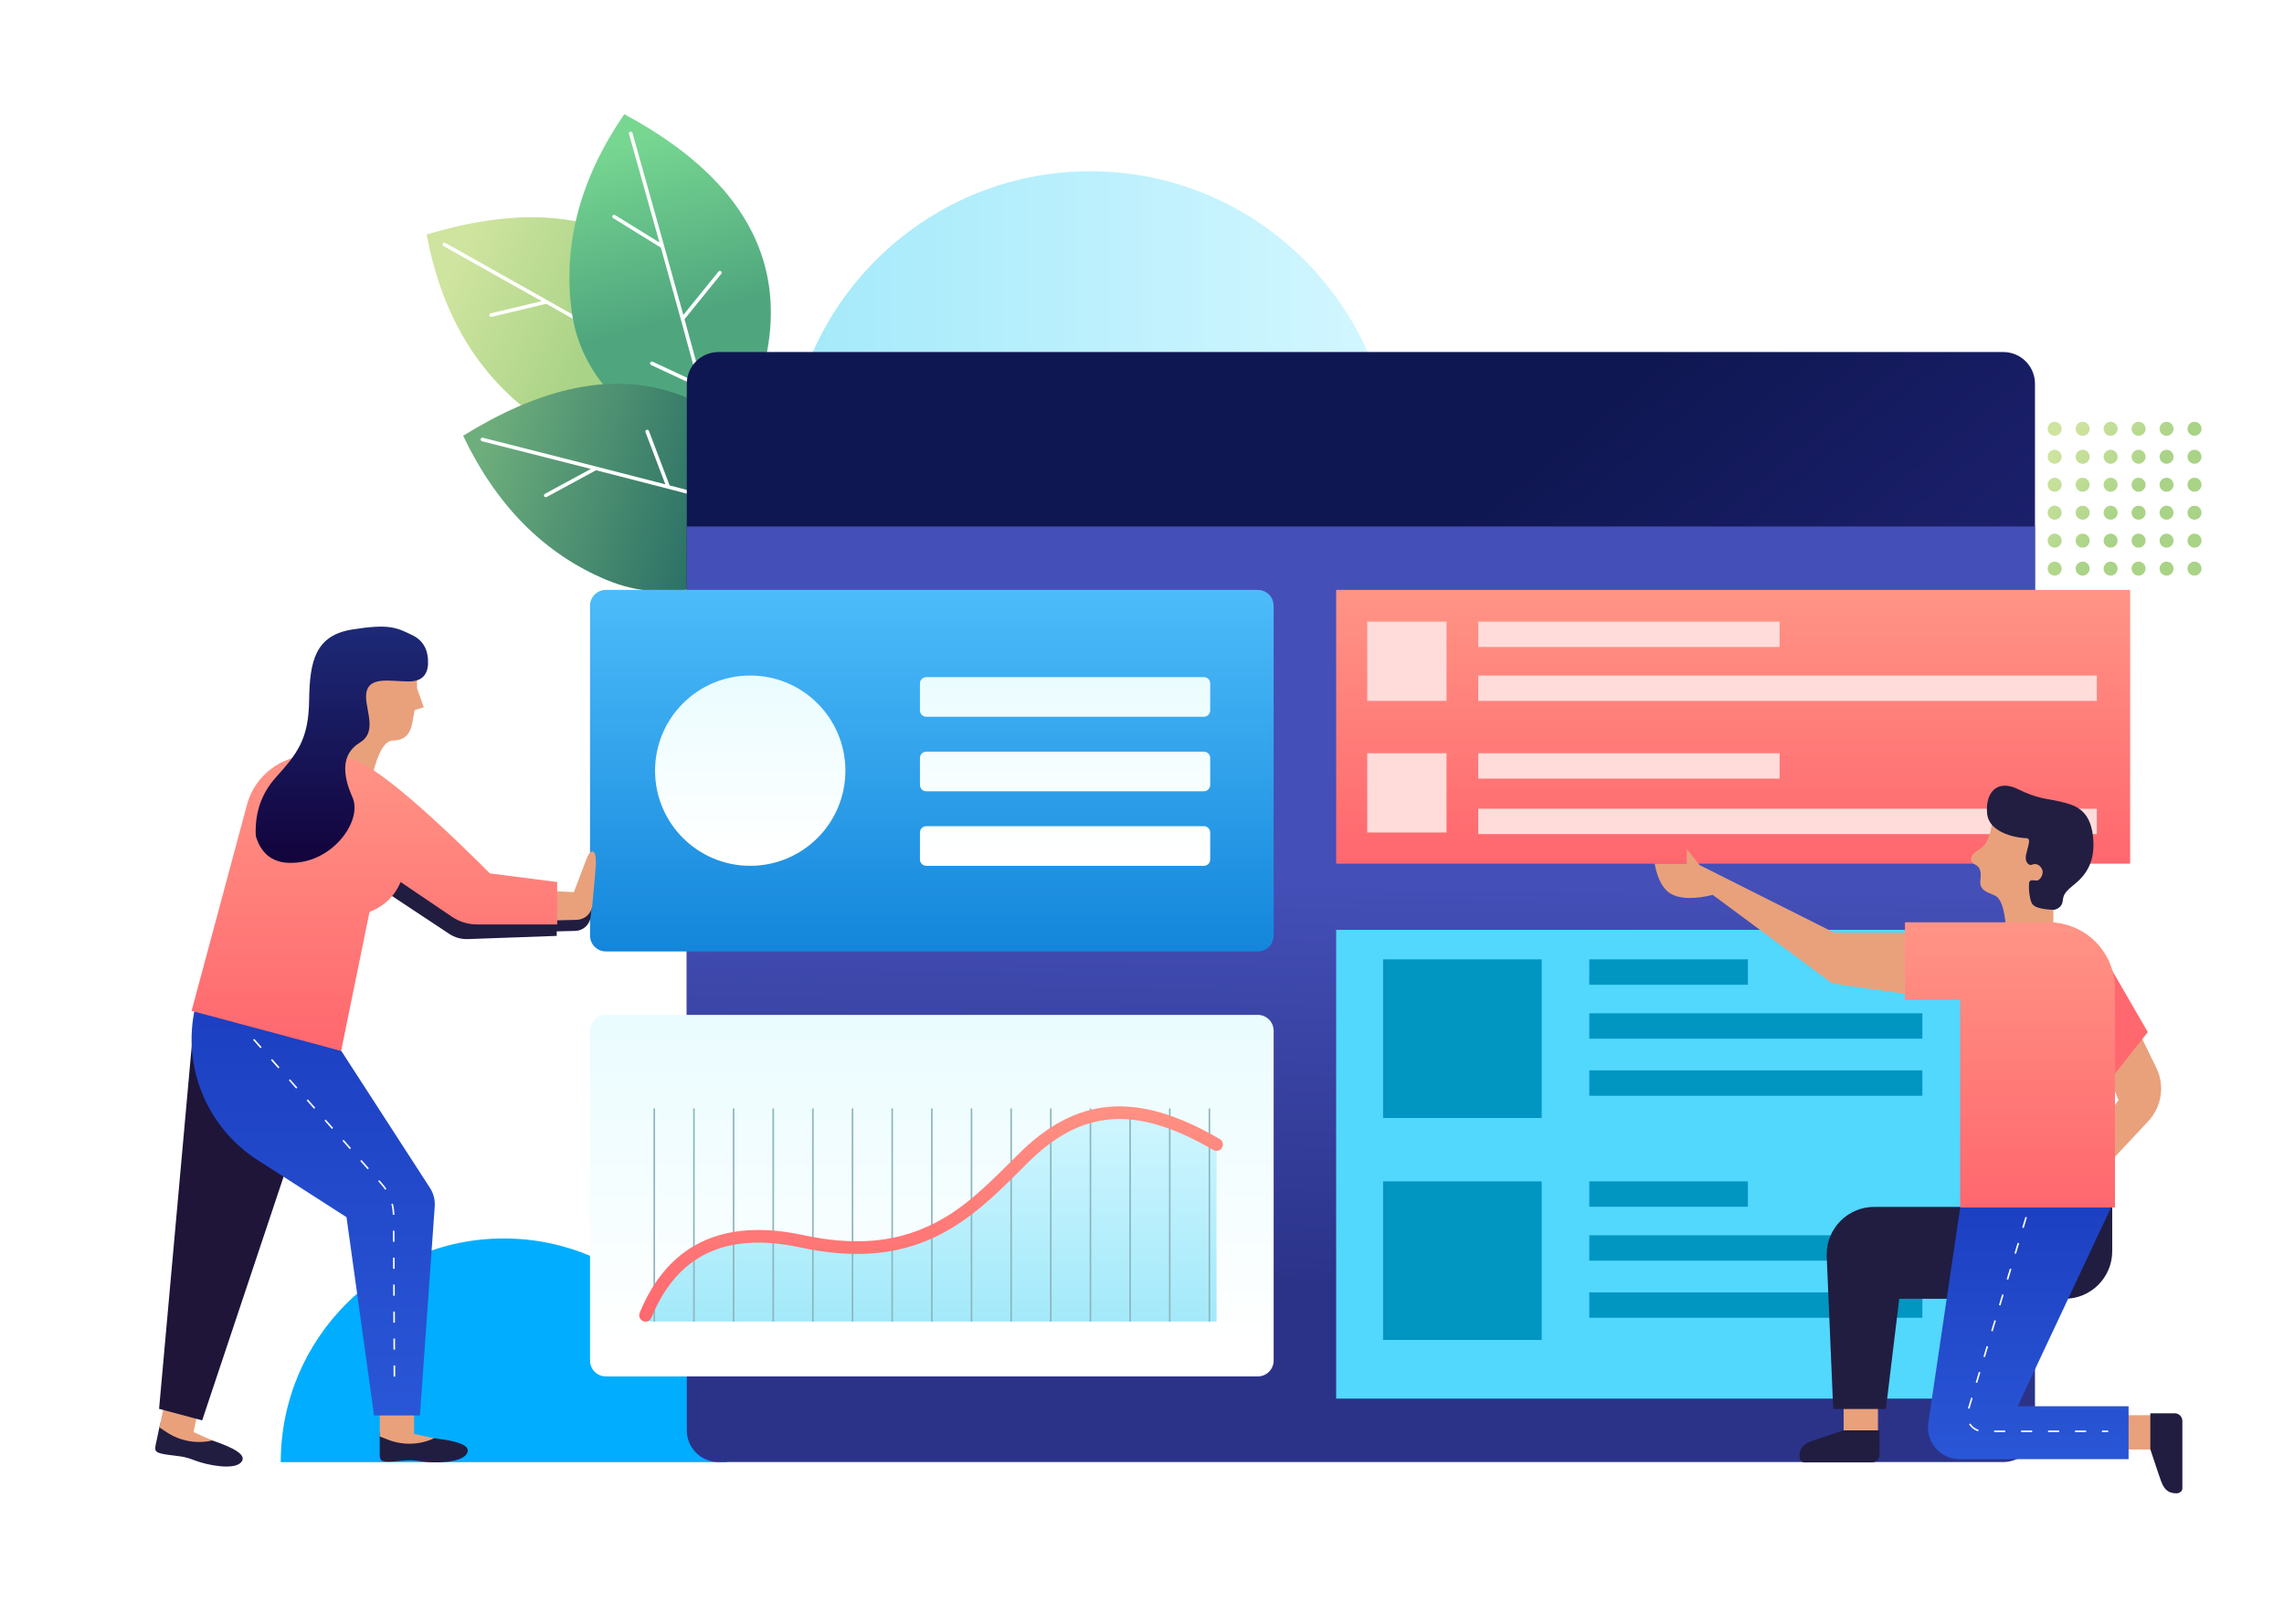 <?xml version="1.0" encoding="UTF-8"?>
<svg width="1440px" height="1024px" viewBox="0 0 1440 1024" version="1.1" xmlns="http://www.w3.org/2000/svg" xmlns:xlink="http://www.w3.org/1999/xlink">
    <!-- Generator: Sketch 53.2 (72643) - https://sketchapp.com -->
    <title>Business Platform</title>
    <desc>Created with Sketch.</desc>
    <defs>
        <linearGradient x1="50%" y1="7.264%" x2="50%" y2="151.058%" id="linearGradient-1">
            <stop stop-color="#D0F6FF" offset="0%"></stop>
            <stop stop-color="#8BE2F7" offset="100%"></stop>
        </linearGradient>
        <linearGradient x1="8.382%" y1="13.143%" x2="56.57%" y2="50%" id="linearGradient-2">
            <stop stop-color="#CFE49F" offset="0%"></stop>
            <stop stop-color="#A9D386" offset="100%"></stop>
        </linearGradient>
        <linearGradient x1="8.382%" y1="31.231%" x2="56.57%" y2="50%" id="linearGradient-3">
            <stop stop-color="#CFE49F" offset="0%"></stop>
            <stop stop-color="#A9D386" offset="100%"></stop>
        </linearGradient>
        <linearGradient x1="44.706%" y1="3.882%" x2="54.943%" y2="56.924%" id="linearGradient-4">
            <stop stop-color="#77D791" offset="0%"></stop>
            <stop stop-color="#4FA67E" offset="100%"></stop>
        </linearGradient>
        <linearGradient x1="4.766%" y1="41.063%" x2="100%" y2="60.688%" id="linearGradient-5">
            <stop stop-color="#6EAE7C" offset="0%"></stop>
            <stop stop-color="#0F575D" offset="100%"></stop>
        </linearGradient>
        <linearGradient x1="50%" y1="27.516%" x2="100%" y2="67.703%" id="linearGradient-6">
            <stop stop-color="#0F1752" offset="0%"></stop>
            <stop stop-color="#272884" offset="100%"></stop>
        </linearGradient>
        <linearGradient x1="50%" y1="80.842%" x2="50.935%" y2="38.39%" id="linearGradient-7">
            <stop stop-color="#2B3389" offset="0%"></stop>
            <stop stop-color="#444FB7" offset="100%"></stop>
        </linearGradient>
        <linearGradient x1="50%" y1="0%" x2="50%" y2="100%" id="linearGradient-8">
            <stop stop-color="#FF9485" offset="0%"></stop>
            <stop stop-color="#FF676E" offset="100%"></stop>
        </linearGradient>
        <linearGradient x1="50%" y1="-2.48949813e-15%" x2="50%" y2="100%" id="linearGradient-9">
            <stop stop-color="#4DBCFA" offset="0%"></stop>
            <stop stop-color="#1486DB" offset="100%"></stop>
        </linearGradient>
        <linearGradient x1="50%" y1="0%" x2="50%" y2="91.848%" id="linearGradient-10">
            <stop stop-color="#EAFCFF" offset="0%"></stop>
            <stop stop-color="#FFFFFF" offset="100%"></stop>
        </linearGradient>
        <linearGradient x1="50%" y1="0%" x2="50%" y2="91.848%" id="linearGradient-11">
            <stop stop-color="#EAFCFF" offset="0%"></stop>
            <stop stop-color="#FFFFFF" offset="100%"></stop>
        </linearGradient>
        <linearGradient x1="50%" y1="7.264%" x2="50%" y2="151.058%" id="linearGradient-12">
            <stop stop-color="#D0F6FF" offset="0%"></stop>
            <stop stop-color="#8BE2F7" offset="100%"></stop>
        </linearGradient>
        <linearGradient x1="50%" y1="0%" x2="50%" y2="100%" id="linearGradient-13">
            <stop stop-color="#FF9485" offset="0%"></stop>
            <stop stop-color="#FF676E" offset="100%"></stop>
        </linearGradient>
        <linearGradient x1="82.577%" y1="-52.951%" x2="82.577%" y2="186.665%" id="linearGradient-14">
            <stop stop-color="#1533B6" offset="0%"></stop>
            <stop stop-color="#356BE9" offset="100%"></stop>
        </linearGradient>
        <linearGradient x1="50%" y1="0%" x2="50%" y2="100%" id="linearGradient-15">
            <stop stop-color="#FF9485" offset="0%"></stop>
            <stop stop-color="#FF676E" offset="100%"></stop>
        </linearGradient>
        <linearGradient x1="82.577%" y1="-52.951%" x2="82.577%" y2="186.665%" id="linearGradient-16">
            <stop stop-color="#1533B6" offset="0%"></stop>
            <stop stop-color="#356BE9" offset="100%"></stop>
        </linearGradient>
        <linearGradient x1="50%" y1="0%" x2="50%" y2="100%" id="linearGradient-17">
            <stop stop-color="#FF9485" offset="0%"></stop>
            <stop stop-color="#FF676E" offset="100%"></stop>
        </linearGradient>
        <linearGradient x1="50%" y1="0%" x2="50%" y2="100%" id="linearGradient-18">
            <stop stop-color="#1D2A78" offset="0%"></stop>
            <stop stop-color="#12033B" offset="100%"></stop>
        </linearGradient>
    </defs>
    <g id="Business-Platform" stroke="none" stroke-width="1" fill="none" fill-rule="evenodd">
        <rect fill="#FFFFFF" x="0" y="0" width="1440" height="1024"></rect>
        <g id="Element" transform="translate(176.11, 107.649)">
            <path d="M607.242,287.703 C607.242,156.52 607.242,-9.329 607.242,-95 C501.203,-95 415.242,-9.329 415.242,96.351 C415.242,202.032 501.203,287.703 607.242,287.703 Z" id="Shape" fill="url(#linearGradient-1)" transform="translate(511.242, 96.351) rotate(-270) translate(-511.242, -96.351) "></path>
            <path d="M1123.708,250.931 C1123.708,253.366 1121.734,255.339 1119.299,255.339 C1116.864,255.339 1114.89,253.366 1114.89,250.931 C1114.89,248.496 1116.864,246.522 1119.299,246.522 C1121.734,246.522 1123.708,248.496 1123.708,250.931 Z M1123.708,233.297 C1123.708,235.731 1121.734,237.705 1119.299,237.705 C1116.864,237.705 1114.89,235.731 1114.89,233.297 C1114.89,230.862 1116.864,228.888 1119.299,228.888 C1121.734,228.888 1123.708,230.862 1123.708,233.297 Z M1123.708,215.662 C1123.708,218.097 1121.734,220.071 1119.299,220.071 C1116.864,220.071 1114.89,218.097 1114.89,215.662 C1114.89,213.228 1116.864,211.254 1119.299,211.254 C1121.734,211.254 1123.708,213.228 1123.708,215.662 Z M1123.708,198.028 C1123.708,200.463 1121.734,202.437 1119.299,202.437 C1116.864,202.437 1114.89,200.463 1114.89,198.028 C1114.89,195.593 1116.864,193.62 1119.299,193.62 C1121.734,193.62 1123.708,195.593 1123.708,198.028 Z M1123.708,180.394 C1123.708,182.829 1121.734,184.803 1119.299,184.803 C1116.864,184.803 1114.89,182.829 1114.89,180.394 C1114.89,177.959 1116.864,175.986 1119.299,175.986 C1121.734,175.986 1123.708,177.959 1123.708,180.394 Z M1123.708,162.76 C1123.708,165.195 1121.734,167.168 1119.299,167.168 C1116.864,167.168 1114.89,165.195 1114.89,162.76 C1114.89,160.325 1116.864,158.351 1119.299,158.351 C1121.734,158.351 1123.708,160.325 1123.708,162.76 Z M1141.343,250.931 C1141.343,253.366 1139.369,255.339 1136.934,255.339 C1134.499,255.339 1132.526,253.366 1132.526,250.931 C1132.526,248.496 1134.499,246.522 1136.934,246.522 C1139.369,246.522 1141.343,248.496 1141.343,250.931 Z M1141.343,233.297 C1141.343,235.731 1139.369,237.705 1136.934,237.705 C1134.499,237.705 1132.526,235.731 1132.526,233.297 C1132.526,230.862 1134.499,228.888 1136.934,228.888 C1139.369,228.888 1141.343,230.862 1141.343,233.297 Z M1141.343,215.662 C1141.343,218.097 1139.369,220.071 1136.934,220.071 C1134.499,220.071 1132.526,218.097 1132.526,215.662 C1132.526,213.228 1134.499,211.254 1136.934,211.254 C1139.369,211.254 1141.343,213.228 1141.343,215.662 Z M1141.343,198.028 C1141.343,200.463 1139.369,202.437 1136.934,202.437 C1134.499,202.437 1132.526,200.463 1132.526,198.028 C1132.526,195.593 1134.499,193.62 1136.934,193.62 C1139.369,193.62 1141.343,195.593 1141.343,198.028 Z M1141.343,180.394 C1141.343,182.829 1139.369,184.803 1136.934,184.803 C1134.499,184.803 1132.526,182.829 1132.526,180.394 C1132.526,177.959 1134.499,175.986 1136.934,175.986 C1139.369,175.986 1141.343,177.959 1141.343,180.394 Z M1141.343,162.76 C1141.343,165.195 1139.369,167.168 1136.934,167.168 C1134.499,167.168 1132.526,165.195 1132.526,162.76 C1132.526,160.325 1134.499,158.351 1136.934,158.351 C1139.369,158.351 1141.343,160.325 1141.343,162.76 Z M1158.978,250.931 C1158.978,253.366 1157.004,255.339 1154.57,255.339 C1152.135,255.339 1150.161,253.366 1150.161,250.931 C1150.161,248.496 1152.135,246.522 1154.57,246.522 C1157.004,246.522 1158.978,248.496 1158.978,250.931 Z M1158.978,233.297 C1158.978,235.731 1157.004,237.705 1154.57,237.705 C1152.135,237.705 1150.161,235.731 1150.161,233.297 C1150.161,230.862 1152.135,228.888 1154.57,228.888 C1157.004,228.888 1158.978,230.862 1158.978,233.297 Z M1158.978,215.662 C1158.978,218.097 1157.004,220.071 1154.57,220.071 C1152.135,220.071 1150.161,218.097 1150.161,215.662 C1150.161,213.228 1152.135,211.254 1154.57,211.254 C1157.004,211.254 1158.978,213.228 1158.978,215.662 Z M1158.978,198.028 C1158.978,200.463 1157.004,202.437 1154.57,202.437 C1152.135,202.437 1150.161,200.463 1150.161,198.028 C1150.161,195.593 1152.135,193.62 1154.57,193.62 C1157.004,193.62 1158.978,195.593 1158.978,198.028 Z M1158.978,180.394 C1158.978,182.829 1157.004,184.803 1154.57,184.803 C1152.135,184.803 1150.161,182.829 1150.161,180.394 C1150.161,177.959 1152.135,175.986 1154.57,175.986 C1157.004,175.986 1158.978,177.959 1158.978,180.394 Z M1158.978,162.76 C1158.978,165.195 1157.004,167.168 1154.57,167.168 C1152.135,167.168 1150.161,165.195 1150.161,162.76 C1150.161,160.325 1152.135,158.351 1154.57,158.351 C1157.004,158.351 1158.978,160.325 1158.978,162.76 Z M1176.614,250.931 C1176.614,253.366 1174.64,255.339 1172.205,255.339 C1169.77,255.339 1167.796,253.366 1167.796,250.931 C1167.796,248.496 1169.77,246.522 1172.205,246.522 C1174.64,246.522 1176.614,248.496 1176.614,250.931 Z M1176.614,233.297 C1176.614,235.731 1174.64,237.705 1172.205,237.705 C1169.77,237.705 1167.796,235.731 1167.796,233.297 C1167.796,230.862 1169.77,228.888 1172.205,228.888 C1174.64,228.888 1176.614,230.862 1176.614,233.297 Z M1176.614,215.662 C1176.614,218.097 1174.64,220.071 1172.205,220.071 C1169.77,220.071 1167.796,218.097 1167.796,215.662 C1167.796,213.228 1169.77,211.254 1172.205,211.254 C1174.64,211.254 1176.614,213.228 1176.614,215.662 Z M1176.614,198.028 C1176.614,200.463 1174.64,202.437 1172.205,202.437 C1169.77,202.437 1167.796,200.463 1167.796,198.028 C1167.796,195.593 1169.77,193.62 1172.205,193.62 C1174.64,193.62 1176.614,195.593 1176.614,198.028 Z M1176.614,180.394 C1176.614,182.829 1174.64,184.803 1172.205,184.803 C1169.77,184.803 1167.796,182.829 1167.796,180.394 C1167.796,177.959 1169.77,175.986 1172.205,175.986 C1174.64,175.986 1176.614,177.959 1176.614,180.394 Z M1176.614,162.76 C1176.614,165.195 1174.64,167.168 1172.205,167.168 C1169.77,167.168 1167.796,165.195 1167.796,162.76 C1167.796,160.325 1169.77,158.351 1172.205,158.351 C1174.64,158.351 1176.614,160.325 1176.614,162.76 Z M1194.249,250.931 C1194.249,253.366 1192.275,255.339 1189.84,255.339 C1187.405,255.339 1185.431,253.366 1185.431,250.931 C1185.431,248.496 1187.405,246.522 1189.84,246.522 C1192.275,246.522 1194.249,248.496 1194.249,250.931 Z M1194.249,233.297 C1194.249,235.731 1192.275,237.705 1189.84,237.705 C1187.405,237.705 1185.431,235.731 1185.431,233.297 C1185.431,230.862 1187.405,228.888 1189.84,228.888 C1192.275,228.888 1194.249,230.862 1194.249,233.297 Z M1194.249,215.662 C1194.249,218.097 1192.275,220.071 1189.84,220.071 C1187.405,220.071 1185.431,218.097 1185.431,215.662 C1185.431,213.228 1187.405,211.254 1189.84,211.254 C1192.275,211.254 1194.249,213.228 1194.249,215.662 Z M1194.249,198.028 C1194.249,200.463 1192.275,202.437 1189.84,202.437 C1187.405,202.437 1185.431,200.463 1185.431,198.028 C1185.431,195.593 1187.405,193.62 1189.84,193.62 C1192.275,193.62 1194.249,195.593 1194.249,198.028 Z M1194.249,180.394 C1194.249,182.829 1192.275,184.803 1189.84,184.803 C1187.405,184.803 1185.431,182.829 1185.431,180.394 C1185.431,177.959 1187.405,175.986 1189.84,175.986 C1192.275,175.986 1194.249,177.959 1194.249,180.394 Z M1194.249,162.76 C1194.249,165.195 1192.275,167.168 1189.84,167.168 C1187.405,167.168 1185.431,165.195 1185.431,162.76 C1185.431,160.325 1187.405,158.351 1189.84,158.351 C1192.275,158.351 1194.249,160.325 1194.249,162.76 Z M1211.884,250.931 C1211.884,253.366 1209.91,255.339 1207.475,255.339 C1205.04,255.339 1203.066,253.366 1203.066,250.931 C1203.066,248.496 1205.04,246.522 1207.475,246.522 C1209.91,246.522 1211.884,248.496 1211.884,250.931 Z M1211.884,233.297 C1211.884,235.731 1209.91,237.705 1207.475,237.705 C1205.04,237.705 1203.066,235.731 1203.066,233.297 C1203.066,230.862 1205.04,228.888 1207.475,228.888 C1209.91,228.888 1211.884,230.862 1211.884,233.297 Z M1211.884,215.662 C1211.884,218.097 1209.91,220.071 1207.475,220.071 C1205.04,220.071 1203.066,218.097 1203.066,215.662 C1203.066,213.228 1205.04,211.254 1207.475,211.254 C1209.91,211.254 1211.884,213.228 1211.884,215.662 Z M1211.884,198.028 C1211.884,200.463 1209.91,202.437 1207.475,202.437 C1205.04,202.437 1203.066,200.463 1203.066,198.028 C1203.066,195.593 1205.04,193.62 1207.475,193.62 C1209.91,193.62 1211.884,195.593 1211.884,198.028 Z M1211.884,180.394 C1211.884,182.829 1209.91,184.803 1207.475,184.803 C1205.04,184.803 1203.066,182.829 1203.066,180.394 C1203.066,177.959 1205.04,175.986 1207.475,175.986 C1209.91,175.986 1211.884,177.959 1211.884,180.394 Z M1211.884,162.76 C1211.884,165.195 1209.91,167.168 1207.475,167.168 C1205.04,167.168 1203.066,165.195 1203.066,162.76 C1203.066,160.325 1205.04,158.351 1207.475,158.351 C1209.91,158.351 1211.884,160.325 1211.884,162.76 Z" id="Shape" fill="url(#linearGradient-2)"></path>
            <path d="M212.044,884.505 C212.044,788.094 212.044,666.205 212.044,603.242 C134.148,603.242 71,666.205 71,743.873 C71,821.542 134.148,884.505 212.044,884.505 Z" id="Shape" fill="#00ADFF" transform="translate(141.522, 743.873) rotate(-270) translate(-141.522, -743.873) "></path>
        </g>
        <g id="Plant" transform="translate(269, 72)">
            <path d="M199,188.174 C142.719,213.593 97.723,213.271 64.013,187.209 C30.303,161.146 8.965,124.033 0,75.871 C105.372,44.228 171.705,81.663 199,188.174 Z" id="Shape" fill="url(#linearGradient-3)"></path>
            <path d="M115.899,142.471 C103.751,135.579 90.244,127.943 75.378,119.562 L40.892,127.819 C40.28,127.966 39.666,127.587 39.52,126.973 C39.374,126.359 39.752,125.743 40.363,125.596 L72.452,117.912 C53.897,107.455 33.274,95.865 10.584,83.141 C10.034,82.833 9.838,82.137 10.145,81.586 C10.452,81.035 11.145,80.838 11.695,81.145 C53.125,104.378 87.662,123.832 115.306,139.509 L111.739,104.426 C111.585,102.91 113.851,102.678 114.005,104.194 L117.736,140.887 C154.593,161.799 178.83,175.796 190.452,182.88 C190.99,183.208 191.161,183.911 190.834,184.45 C190.508,184.99 189.807,185.161 189.27,184.834 C182.316,180.595 170.826,173.871 154.803,164.662 C154.761,164.684 154.717,164.704 154.671,164.72 L123.156,176.271 C122.565,176.487 121.911,176.182 121.696,175.589 C121.48,174.996 121.784,174.34 122.375,174.124 L152.227,163.183 C141.985,157.305 129.997,150.469 116.263,142.677 C116.13,142.633 116.006,142.564 115.899,142.471 Z" id="Shape" fill="#FFFFFF" fill-rule="nonzero"></path>
            <path d="M186.397,220 C128.544,198.082 96.868,166.009 91.368,123.78 C85.869,81.551 96.945,40.291 124.595,0 C221.65,52.276 242.251,125.61 186.397,220 Z" id="Shape" fill="url(#linearGradient-4)" fill-rule="nonzero"></path>
            <path d="M162.564,129.305 C173.864,170.24 181.123,197.332 184.343,210.586 C184.492,211.199 184.118,211.817 183.509,211.967 C182.899,212.117 182.284,211.741 182.135,211.128 C180.209,203.197 176.831,190.292 172,172.413 C171.955,172.399 171.911,172.381 171.867,172.361 L141.516,158.166 C140.947,157.9 140.7,157.22 140.965,156.648 C141.229,156.076 141.905,155.828 142.474,156.094 L171.223,169.539 C168.13,158.117 164.478,144.779 160.266,129.526 C160.204,129.4 160.165,129.263 160.155,129.121 C156.43,115.63 152.269,100.648 147.673,84.175 L117.541,65.545 C117.007,65.215 116.84,64.511 117.168,63.973 C117.497,63.436 118.197,63.268 118.731,63.598 L146.768,80.933 C141.03,60.375 134.629,37.549 127.566,12.454 C127.395,11.847 127.746,11.215 128.35,11.043 C128.953,10.872 129.581,11.225 129.752,11.832 C142.648,57.652 153.337,95.909 161.819,126.607 L183.962,99.273 C184.919,98.092 186.681,99.536 185.724,100.717 L162.564,129.305 Z" id="Shape" fill="#FFFFFF" fill-rule="nonzero"></path>
            <path d="M244,259.563 C196.224,298.76 152.711,310.149 113.461,293.728 C74.211,277.307 44.058,246.992 23,202.781 C116.556,144.804 190.223,163.731 244,259.563 Z" id="Shape" fill="url(#linearGradient-5)"></path>
            <path d="M153.169,234.117 C194.135,244.713 221.137,251.916 234.181,255.729 C234.784,255.906 235.13,256.538 234.954,257.142 C234.778,257.747 234.146,258.093 233.543,257.917 C225.738,255.636 212.915,252.135 195.076,247.416 C195.041,247.448 195.003,247.478 194.963,247.506 L167.52,266.793 C167.006,267.155 166.296,267.03 165.935,266.515 C165.574,266 165.698,265.289 166.212,264.927 L192.208,246.658 C180.807,243.649 167.474,240.171 152.209,236.223 C152.07,236.214 151.932,236.181 151.804,236.118 C138.303,232.627 123.297,228.77 106.788,224.548 L75.629,241.434 C75.076,241.733 74.385,241.527 74.086,240.974 C73.787,240.42 73.993,239.729 74.545,239.429 L103.538,223.718 C82.933,218.451 60.04,212.629 34.859,206.251 C34.25,206.097 33.881,205.477 34.035,204.867 C34.189,204.257 34.808,203.887 35.417,204.041 C81.395,215.687 119.745,225.479 150.469,233.419 L137.985,200.553 C137.445,199.133 139.572,198.322 140.112,199.742 L153.169,234.117 Z" id="Shape" fill="#FFFFFF" fill-rule="nonzero"></path>
        </g>
        <g id="Data" transform="translate(372, 222)">
            <path d="M81,0 L891,0 C902.046,-2.02906125e-15 911,8.954 911,20 L911,570 L61,570 L61,20 C61,8.954 69.954,2.02906125e-15 81,0 Z" id="Shape" fill="url(#linearGradient-6)"></path>
            <path d="M61,110 L911,110 L911,680 C911,691.046 902.046,700 891,700 L81,700 C69.954,700 61,691.046 61,680 L61,110 Z" id="Shape" fill="url(#linearGradient-7)"></path>
            <polygon id="Shape" fill="#52D7FD" points="470.407 364.372 871 364.372 871 660 470.407 660"></polygon>
            <polygon id="Shape" fill="#0096C1" points="500 383 600 383 600 483 500 483"></polygon>
            <path d="M630,383 L730,383 L730,399 L630,399 L630,383 Z M630,417 L840,417 L840,433 L630,433 L630,417 Z M630,453 L840,453 L840,469 L630,469 L630,453 Z" id="Shape" fill="#0096C1"></path>
            <path d="M630,523 L730,523 L730,539 L630,539 L630,523 Z M630,557 L840,557 L840,573 L630,573 L630,557 Z M630,593 L840,593 L840,609 L630,609 L630,593 Z" id="Shape" fill="#0096C1"></path>
            <polygon id="Shape" fill="#0096C1" points="500 523 600 523 600 623 500 623"></polygon>
            <polygon id="Shape" fill="url(#linearGradient-8)" points="470.407 150 971 150 971 322.634 470.407 322.634"></polygon>
            <path d="M490,170 L540,170 L540,220 L490,220 L490,170 Z M560,170 L750,170 L750,186 L560,186 L560,170 Z M560,204 L950,204 L950,220 L560,220 L560,204 Z M490,253 L540,253 L540,303 L490,303 L490,253 Z M560,253 L750,253 L750,269 L560,269 L560,253 Z M560,288 L950,288 L950,304 L560,304 L560,288 Z" id="Shape" fill="#FFDCDA"></path>
            <path d="M10,150 L421,150 C426.523,150 431,154.477 431,160 L431,368 C431,373.523 426.523,378 421,378 L10,378 C4.477,378 6.76353751e-16,373.523 0,368 L0,160 C-6.76353751e-16,154.477 4.477,150 10,150 Z" id="Shape" fill="url(#linearGradient-9)"></path>
            <path d="M101,324 C67.863,324 41,297.137 41,264 C41,230.863 67.863,204 101,204 C134.137,204 161,230.863 161,264 C161,297.137 134.137,324 101,324 Z M212,205 L387,205 C389.209,205 391,206.791 391,209 L391,226 C391,228.209 389.209,230 387,230 L212,230 C209.791,230 208,228.209 208,226 L208,209 C208,206.791 209.791,205 212,205 Z M212,299 L387,299 C389.209,299 391,300.791 391,303 L391,320 C391,322.209 389.209,324 387,324 L212,324 C209.791,324 208,322.209 208,320 L208,303 C208,300.791 209.791,299 212,299 Z M212,252 L387,252 C389.209,252 391,253.791 391,256 L391,273 C391,275.209 389.209,277 387,277 L212,277 C209.791,277 208,275.209 208,273 L208,256 C208,253.791 209.791,252 212,252 Z" id="Shape" fill="url(#linearGradient-10)"></path>
            <path d="M10,418 L421,418 C426.523,418 431,422.477 431,428 L431,636 C431,641.523 426.523,646 421,646 L10,646 C4.477,646 6.76353751e-16,641.523 0,636 L0,428 C-6.76353751e-16,422.477 4.477,418 10,418 Z" id="Shape" fill="url(#linearGradient-11)"></path>
            <path d="M35.001,603.213 C52.038,564.472 84.899,550.329 133.584,560.787 C206.61,576.472 238.758,542.935 272.368,509.187 C305.978,475.439 341.357,468.503 395,499.748 L395,611.404 L35.001,611.404 L35.001,603.213 Z" id="Shape" fill="url(#linearGradient-12)"></path>
            <path d="M41,611.373 L40,611.373 L40,477 L41,477 L41,611.373 Z M66,611.373 L65,611.373 L65,477 L66,477 L66,611.373 Z M91,611.373 L90,611.373 L90,477 L91,477 L91,611.373 Z M116,611.373 L115,611.373 L115,477 L116,477 L116,611.373 Z M141,611.373 L140,611.373 L140,477 L141,477 L141,611.373 Z M166,611.373 L165,611.373 L165,477 L166,477 L166,611.373 Z M191,611.373 L190,611.373 L190,477 L191,477 L191,611.373 Z M216,611.373 L215,611.373 L215,477 L216,477 L216,611.373 Z M241,611.373 L240,611.373 L240,477 L241,477 L241,611.373 Z M266,611.373 L265,611.373 L265,477 L266,477 L266,611.373 Z M291,611.373 L290,611.373 L290,477 L291,477 L291,611.373 Z M316,611.373 L315,611.373 L315,477 L316,477 L316,611.373 Z M341,611.373 L340,611.373 L340,477 L341,477 L341,611.373 Z M366,611.373 L365,611.373 L365,477 L366,477 L366,611.373 Z M391,611.373 L390,611.373 L390,477 L391,477 L391,611.373 Z" id="Shape" fill="#8CB6BE"></path>
            <path d="M38.702,608.943 C37.863,610.987 35.527,611.965 33.483,611.126 C31.439,610.288 30.462,607.952 31.3,605.908 C49.101,562.496 83.913,546.026 134.424,556.876 C166.431,563.751 191.702,561.385 213.823,550.985 C230.949,542.934 243.349,532.643 266.055,509.858 C266.802,509.109 269.353,506.545 269.534,506.364 C306.275,469.472 344.218,465.54 397.013,496.292 C398.922,497.404 399.568,499.852 398.456,501.761 C397.345,503.67 394.896,504.316 392.987,503.205 C343.262,474.242 309.312,477.76 275.202,512.01 C275.023,512.189 272.47,514.754 271.722,515.505 C260.545,526.72 254.07,532.878 246.547,539.122 C236.804,547.208 227.332,553.474 217.227,558.225 C193.465,569.396 166.41,571.929 132.744,564.697 C85.886,554.633 54.976,569.256 38.702,608.943 Z" id="Shape" fill="url(#linearGradient-13)"></path>
        </g>
        <g id="Men" transform="translate(1043.17, 495.462)">
            <path d="M305.481,155.685 L316.332,177.903 C321.792,189.085 319.783,202.477 311.282,211.564 L283.812,240.926 L272.781,225.739 L292.476,198.305 L283.812,176.687 L305.481,155.685 Z" id="Shape" fill="#E9A17C"></path>
            <polygon id="Shape" fill="#FF686E" points="253.015 88.399 278.932 99.976 310.963 155.398 289.761 182.303 253.015 142.346"></polygon>
            <polygon id="Shape" fill="#E9A17C" points="293.335 396.988 314.95 396.988 314.95 418.616 293.335 418.616"></polygon>
            <path d="M312.549,395.786 L327.955,395.786 C330.606,395.786 332.755,397.935 332.755,400.586 L332.755,443.193 C332.755,444.882 331.08,446.251 329.013,446.251 C320.968,446.251 319.92,440.144 317.352,432.893 L312.549,418.503 L312.549,395.786 Z" id="Shape" fill="#211D41"></path>
            <polygon id="Shape" fill="#E9A17C" points="140.83 387.538 140.83 409.153 119.202 409.153 119.202 387.538"></polygon>
            <path d="M108.524,296.895 C108.506,296.47 108.497,296.045 108.497,295.62 C108.497,279.051 121.929,265.62 138.497,265.62 L217.679,265.62 L288.53,263.867 L288.53,293.577 C288.53,310.145 275.099,323.577 258.53,323.577 L154.245,323.577 L145.848,393.061 L112.616,393.061 L108.524,296.895 Z" id="Shape" fill="#211D41"></path>
            <path d="M298.85,424.726 L192.369,424.726 C191.389,424.726 190.409,424.654 189.44,424.51 C178.513,422.892 170.967,412.723 172.585,401.796 L192.72,265.812 L288.601,264.232 L228.895,391.352 L298.85,391.352 L298.85,424.726 Z" id="Shape" fill="url(#linearGradient-14)"></path>
            <path d="M141.83,406.538 L141.83,421.945 C141.83,424.596 139.681,426.745 137.03,426.745 L94.423,426.745 C92.734,426.745 91.365,425.07 91.365,423.003 C91.365,414.958 97.472,413.91 104.723,411.341 L119.113,406.538 L141.83,406.538 Z" id="Shape" fill="#211D41"></path>
            <path d="M173.83,92.704 L173.83,133.538 L112.066,124.741 L36.68,68.872 C25.755,71.481 17.4,71.481 11.616,68.872 C5.831,66.264 1.959,59.689 -2.55795385e-13,49.149 L20.292,49.149 L20.292,39.872 L28.331,50.038 L113.26,92.704 L173.83,92.704 Z" id="Shape" fill="#E9A17C"></path>
            <path d="M221.525,89.975 C220.729,77.786 218.352,70.869 214.395,69.224 C208.459,66.756 204.649,65.519 205.424,59.274 C206.199,53.028 204.52,50.924 201.934,49.687 C199.349,48.45 197.272,44.482 204.654,40.232 C209.574,37.399 212.398,30.596 213.124,19.825 C239.735,11.13 254.488,16.115 257.385,34.78 C260.282,53.445 258.299,68.028 251.437,78.529 L251.437,89.975 L221.525,89.975 Z" id="Shape" fill="#E9A17C"></path>
            <path d="M157.86,86.127 C200.303,86.127 226.048,86.127 235.095,86.127 C239.485,86.127 243.875,86.127 248.264,86.127 C271.46,86.127 290.264,104.931 290.264,128.127 L290.264,265.994 L192.655,265.994 L192.655,135.028 L157.86,135.028 L157.86,86.127 Z" id="Shape" fill="url(#linearGradient-15)"></path>
            <path d="M251.841,78.288 C243.642,78.037 238.957,76.622 237.785,74.042 C236.026,70.172 235.795,63.272 236.187,61.095 C236.58,58.917 239.062,59.829 241.022,59.829 C242.982,59.829 246.025,55.417 243.994,52.1 C241.964,48.784 239.155,49.303 237.785,49.892 C236.414,50.481 233.12,48.831 234.224,43.475 C235.328,38.119 237.792,33.103 234.224,33.103 C230.656,33.103 210.663,30.81 209.608,17.239 C208.554,3.668 216.43,-4.022 229.077,2.17 C241.724,8.362 245.796,7.786 255.325,9.96 C264.853,12.134 274.339,14.802 276.347,31.513 C278.354,48.224 271.679,56.728 263.996,62.794 C256.313,68.859 258.073,70.718 257.009,74.042 C256.299,76.258 254.577,77.674 251.841,78.288 Z" id="Shape" fill="#221E41"></path>
            <path d="M234.749,272.256 L232.736,278.96 L231.778,278.673 L233.791,271.969 L234.749,272.256 Z M229.86,288.538 L227.847,295.242 L226.889,294.955 L228.902,288.25 L229.86,288.538 Z M224.971,304.82 L222.958,311.524 L222,311.237 L224.013,304.532 L224.971,304.82 Z M220.082,321.102 L218.069,327.806 L217.111,327.518 L219.124,320.814 L220.082,321.102 Z M215.193,337.383 L213.18,344.088 L212.222,343.8 L214.235,337.096 L215.193,337.383 Z M210.304,353.665 L208.291,360.37 L207.333,360.082 L209.346,353.378 L210.304,353.665 Z M205.415,369.947 L203.402,376.651 L202.444,376.364 L204.457,369.659 L205.415,369.947 Z M200.526,386.229 L198.513,392.933 L197.555,392.646 L199.568,385.941 L200.526,386.229 Z M199.106,402.212 C200.3,404.115 202.136,405.545 204.28,406.226 L203.978,407.179 C201.607,406.426 199.578,404.846 198.259,402.743 L199.106,402.212 Z M214.073,406.67 L221.073,406.67 L221.073,407.67 L214.073,407.67 L214.073,406.67 Z M231.073,406.67 L238.073,406.67 L238.073,407.67 L231.073,407.67 L231.073,406.67 Z M248.073,406.67 L255.073,406.67 L255.073,407.67 L248.073,407.67 L248.073,406.67 Z M265.073,406.67 L272.073,406.67 L272.073,407.67 L265.073,407.67 L265.073,406.67 Z M282.073,406.67 L285.974,406.67 L285.974,407.67 L282.073,407.67 L282.073,406.67 Z" id="Shape" fill="#FFFFFF" fill-rule="nonzero"></path>
        </g>
        <g id="Women" transform="translate(97.645, 395.172)">
            <path d="M160.21,513.011 C165.446,511.457 171.478,511.143 178.308,512.069 C188.552,513.459 200.271,515.842 196.639,521.644 C193.006,527.447 176.346,527.689 168.092,526.423 C159.838,525.158 158.876,525.886 151.007,526.423 C143.138,526.961 141.753,526.468 141.754,521.999 C141.754,517.53 141.753,511.997 141.754,509.533 C141.754,507.068 142.123,504.922 147.861,507.011 C151.687,508.403 155.803,510.403 160.21,513.011 Z" id="Shape" fill="#211D41"></path>
            <path d="M141.789,486.774 L163.417,486.774 L163.417,509.073 L176.103,511.808 C166.927,516.082 156.402,516.413 146.976,512.726 L141.789,510.697 L141.789,486.774 Z" id="Shape" fill="#E9A17C"></path>
            <path d="M20.407,511.095 C25.852,510.663 31.818,511.61 38.306,513.936 C48.037,517.425 59.005,522.193 54.246,527.113 C49.486,532.034 33.139,528.807 25.329,525.853 C17.518,522.899 16.426,523.411 8.617,522.301 C0.808,521.19 -0.443,520.42 0.486,516.049 C1.415,511.677 2.565,506.266 3.078,503.855 C3.59,501.445 4.397,499.422 9.577,502.658 C13.029,504.815 16.64,507.627 20.407,511.095 Z" id="Shape" fill="#211D41"></path>
            <path d="M7.845,481.602 L29,486.098 L24.364,507.909 L36.203,513.223 C26.339,515.495 15.976,513.631 7.522,508.064 L2.871,505.001 L7.845,481.602 Z" id="Shape" fill="#E9A17C"></path>
            <polygon id="Shape" fill="#1E1539" points="29.818 500.548 2.648 493.268 25.371 240.696 108.562 264.801"></polygon>
            <path d="M136.565,161.304 L148.035,137.026 L199.07,172.753 L253.354,179.557 L253.354,195.024 L197.323,197.04 C193.155,197.19 189.044,196.033 185.566,193.732 L136.565,161.304 Z" id="Shape" fill="#211D41"></path>
            <path d="M167.119,497.446 L138.195,497.446 L120.819,372.41 L64.676,336.311 C32.928,315.897 17.194,277.914 25.209,241.03 L117.413,267.372 L173.441,353.959 C175.68,357.418 176.733,361.511 176.442,365.621 L167.119,497.446 Z" id="Shape" fill="url(#linearGradient-16)"></path>
            <path d="M244.307,173.473 L263.157,174.434 L271.233,153.217 C272.325,150.291 273.541,148.828 274.88,148.828 C276.888,148.828 277.117,153.078 277.003,157.355 C276.938,159.758 276.188,168.259 274.753,182.857 C274.259,187.879 270.101,191.746 265.056,191.876 L242.355,192.456 L244.307,173.473 Z" id="Shape" fill="#211D41"></path>
            <path d="M245.307,166.473 L264.157,167.434 L272.233,146.217 C273.325,143.291 274.541,141.828 275.88,141.828 C277.888,141.828 278.117,146.078 278.003,150.355 C277.938,152.758 277.188,161.259 275.753,175.857 C275.259,180.879 271.101,184.746 266.056,184.876 L243.355,185.456 L245.307,166.473 Z" id="Shape" fill="#E9A17C"></path>
            <path d="M137.134,93.82 L113.343,87.429 L115.723,76.234 C109.009,64.439 109.009,49.714 115.723,32.059 C122.437,14.404 138.962,11.096 165.297,22.136 L165.297,38.851 L169.534,50.872 L163.802,52.599 C163.006,56.832 162.489,59.62 162.252,60.963 C161.106,67.438 157.565,71.843 150.026,71.843 C144.999,71.843 140.702,79.169 137.134,93.82 Z" id="Shape" fill="#E9A17C"></path>
            <path d="M123.691,83.208 C138.05,87.52 167.22,111.653 211.199,155.608 L253.648,161.057 L253.648,187.801 L203.06,187.801 C197.467,187.801 192.002,186.126 187.37,182.992 C176.562,175.681 165.754,168.369 154.946,161.057 C151.181,169.938 144.641,176.233 135.326,179.94 L117.429,267.565 L23.146,242.302 L58.057,112.311 C62.541,95.616 76.796,83.373 93.976,81.462 C105.604,80.168 115.509,80.75 123.691,83.208 Z" id="Shape" fill="url(#linearGradient-17)"></path>
            <path d="M61.914,260.612 L62.663,259.949 L67.302,265.191 L66.553,265.854 L61.914,260.612 Z M73.18,273.342 L73.929,272.68 L78.568,277.922 L77.819,278.584 L73.18,273.342 Z M84.447,286.073 L85.195,285.41 L89.834,290.652 L89.086,291.315 L84.447,286.073 Z M95.713,298.804 L96.462,298.141 L101.101,303.383 L100.352,304.046 L95.713,298.804 Z M106.979,311.535 L107.728,310.872 L112.367,316.114 L111.618,316.777 L106.979,311.535 Z M118.245,324.265 L118.994,323.603 L123.633,328.845 L122.884,329.507 L118.245,324.265 Z M129.512,336.996 L130.26,336.333 L134.899,341.575 L134.151,342.238 L129.512,336.996 Z M140.778,349.727 L141.527,349.064 L143.339,351.112 C144.3,352.198 145.18,353.348 145.975,354.556 L145.14,355.106 C144.371,353.938 143.52,352.825 142.59,351.775 L140.778,349.727 Z M149.098,364.089 L150.067,363.843 C150.65,366.147 150.963,368.515 150.996,370.899 L149.996,370.913 C149.964,368.607 149.661,366.317 149.098,364.089 Z M150.048,380.932 L151.048,380.927 L151.084,387.927 L150.084,387.932 L150.048,380.932 Z M150.135,397.932 L151.135,397.926 L151.171,404.926 L150.171,404.931 L150.135,397.932 Z M150.222,414.931 L151.222,414.926 L151.258,421.926 L150.258,421.931 L150.222,414.931 Z M150.31,431.931 L151.31,431.926 L151.345,438.926 L150.345,438.931 L150.31,431.931 Z M150.397,448.931 L151.397,448.926 L151.432,455.926 L150.432,455.931 L150.397,448.931 Z M150.484,465.931 L151.484,465.926 L151.519,472.925 L150.52,472.931 L150.484,465.931 Z" id="Shape" fill="#FFFFFF" fill-rule="nonzero"></path>
            <path d="M172.221,23.82 C171.706,31.03 167.631,34.611 159.996,34.563 C148.542,34.49 136.124,31.467 133.554,40.597 C130.984,49.727 141.56,65.602 129.312,73.054 C117.063,80.505 118.456,93.86 124.559,107.585 C130.663,121.309 114.784,144.864 92.151,148.449 C77.063,150.839 67.555,145.359 63.627,132.009 C62.917,117.593 67.095,105.323 76.162,95.197 C89.762,80.008 96.953,71.139 97.259,46.345 C97.565,21.552 101.268,5.464 124.559,1.775 C147.85,-1.914 152.447,0.54 162.596,5.531 C169.363,8.859 172.571,14.955 172.221,23.82 Z" id="Shape" fill="url(#linearGradient-18)"></path>
        </g>
    </g>
</svg>